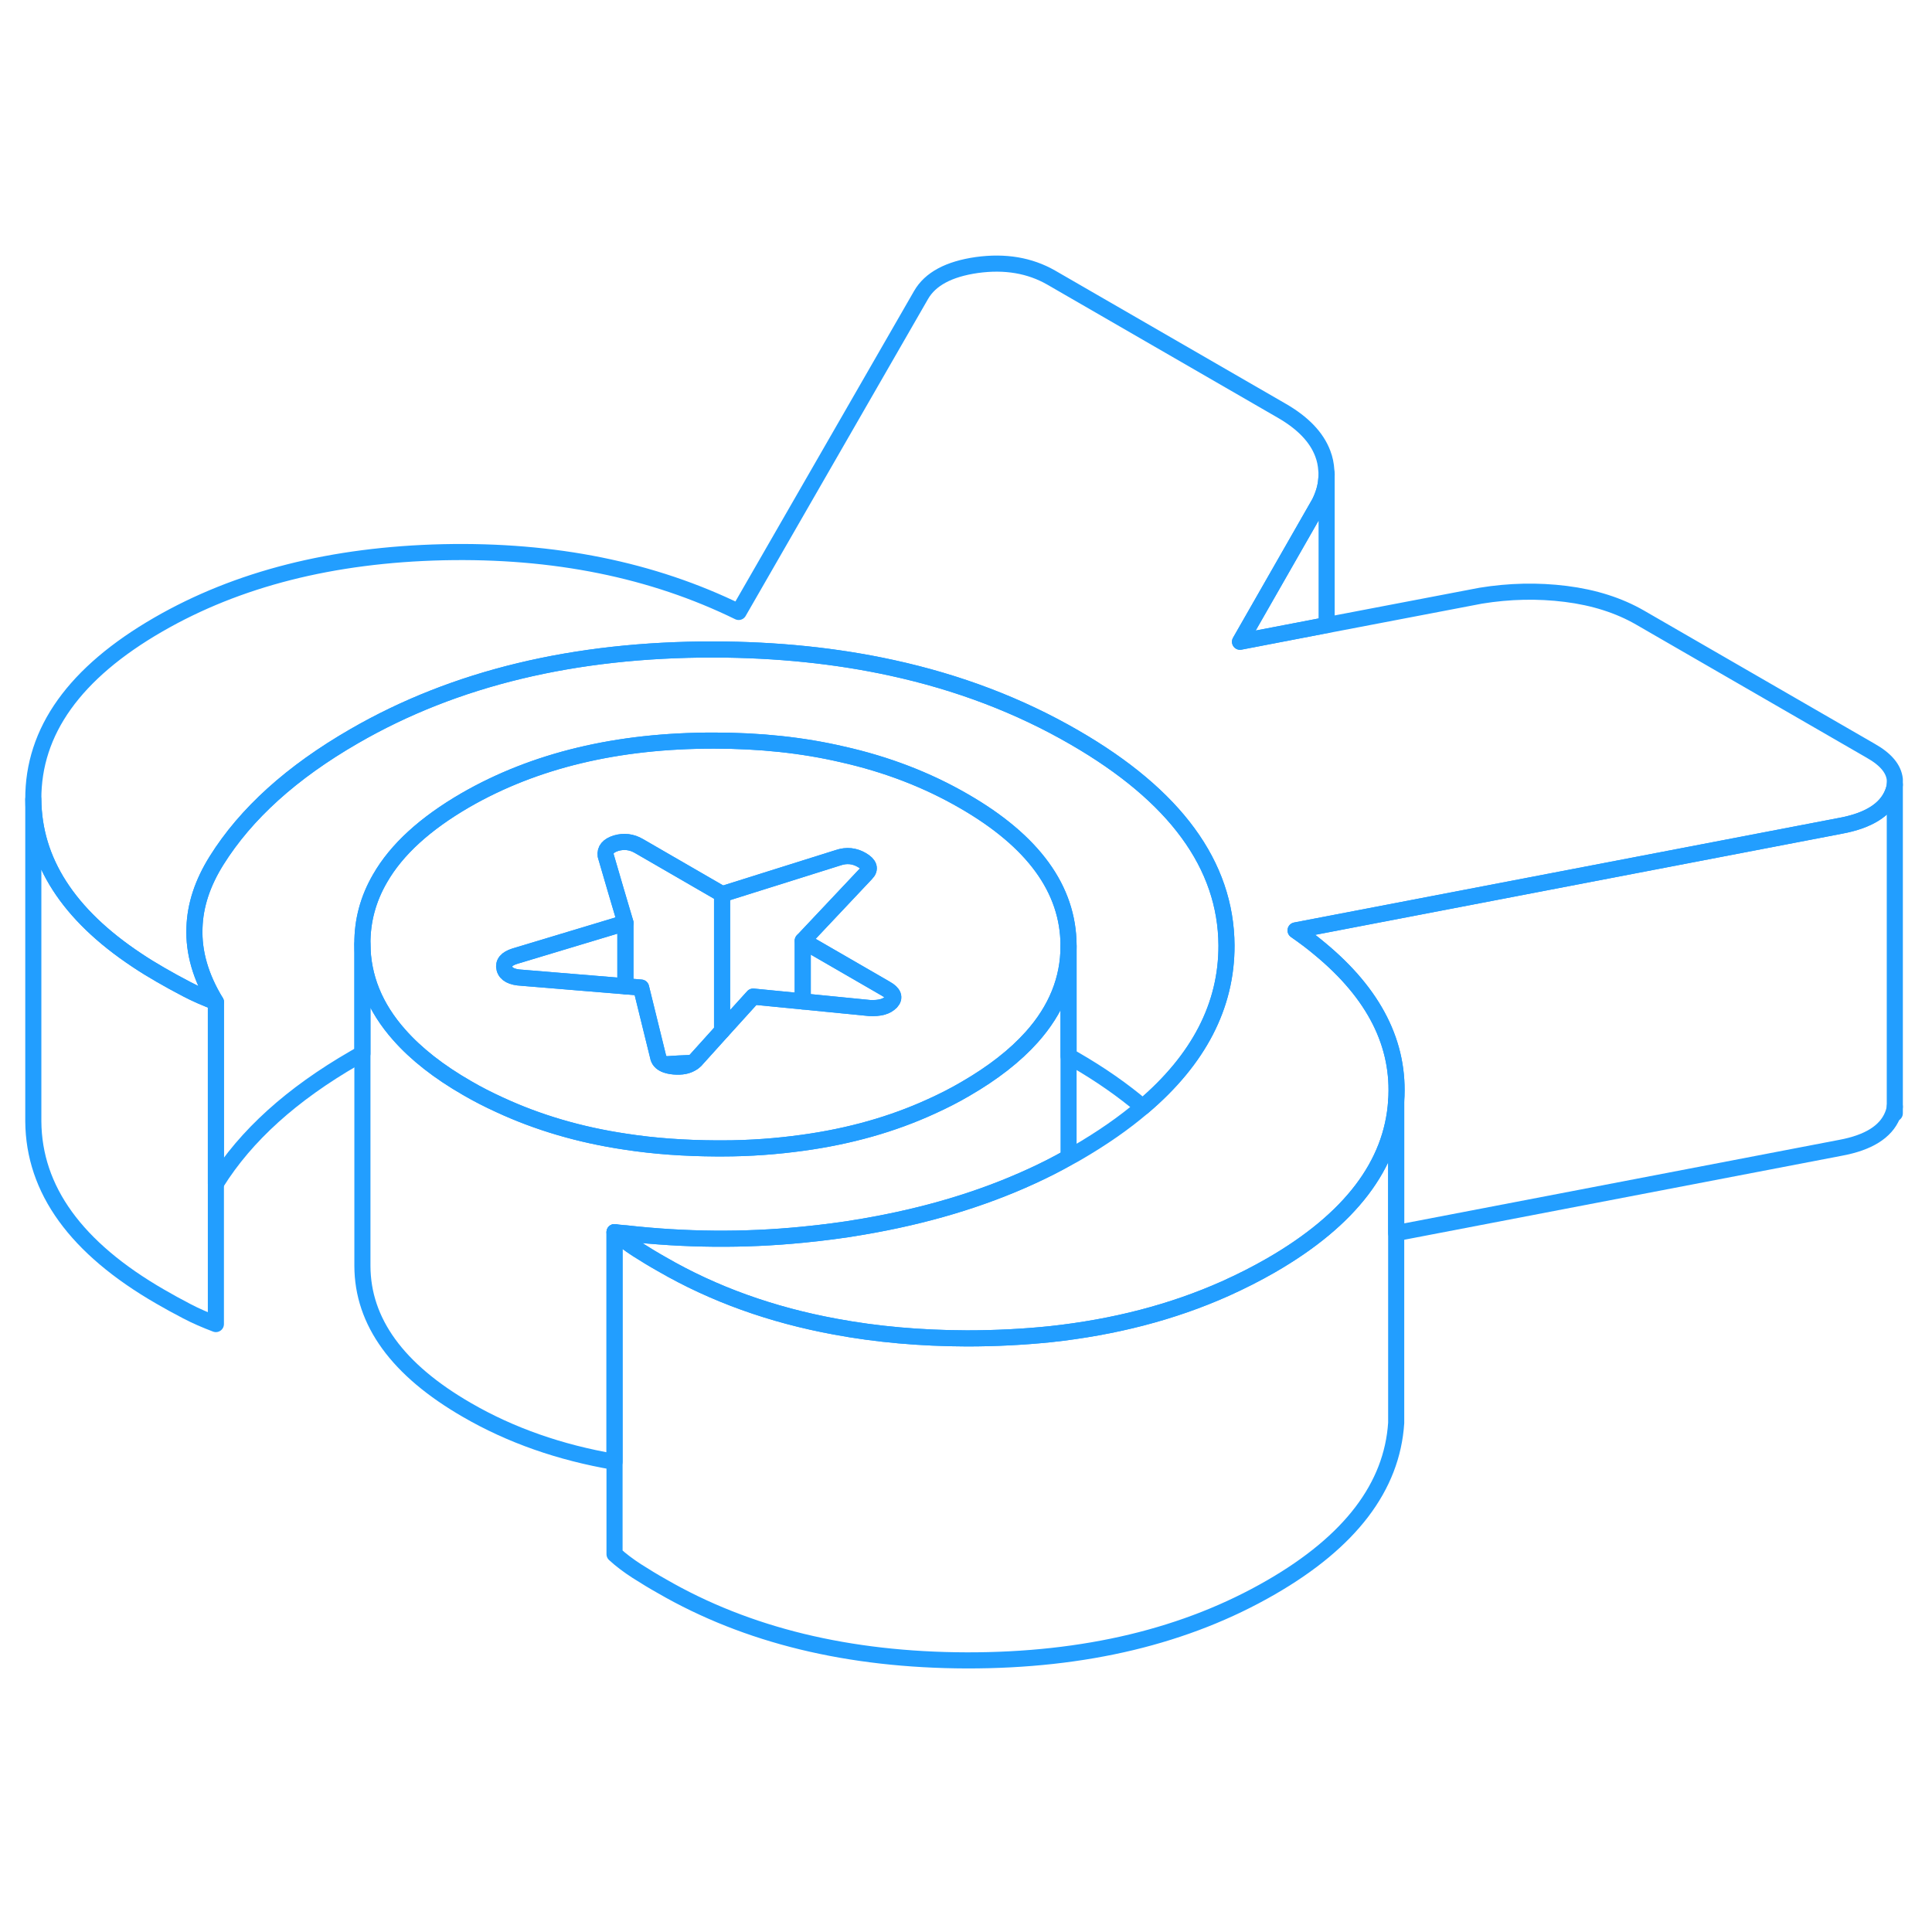 <svg width="48" height="48" viewBox="0 0 120 92" fill="none" xmlns="http://www.w3.org/2000/svg" stroke-width="1px" stroke-linecap="round" stroke-linejoin="round"><path d="M117.689 55.15V54.74" stroke="#229EFF" stroke-linejoin="round"/><path d="M41.3 52.11C41.45 52.18 41.64 52.22 41.86 52.24C42.34 52.28 42.71 52.21 42.99 52.02C42.42 52.04 41.85 52.07 41.3 52.11Z" stroke="#229EFF" stroke-linejoin="round"/><path d="M76.18 44.72C76.19 48.46 74.46 51.81 70.98 54.76C69.77 53.73 68.36 52.74 66.73 51.8C66.61 51.73 66.49 51.66 66.37 51.6V44.71C66.35 41.23 64.19 38.25 59.87 35.76C57.59 34.44 55.07 33.47 52.3 32.85C49.85 32.28 47.2 32 44.37 32C38.35 31.99 33.2 33.23 28.91 35.7C26.41 37.15 24.64 38.76 23.61 40.55C22.869 41.82 22.5 43.18 22.51 44.63V51.44C22.34 51.53 22.17 51.62 22.01 51.72C18.12 53.96 15.27 56.54 13.45 59.45C13.44 59.47 13.42 59.5 13.41 59.52V48.24C12.47 46.7 12.02 45.16 12.079 43.63C12.12 42.23 12.58 40.84 13.45 39.45C15.27 36.54 18.12 33.96 22.01 31.72C28.24 28.12 35.679 26.33 44.34 26.34C48.27 26.35 51.95 26.73 55.39 27.48C59.53 28.38 63.31 29.82 66.73 31.8C73 35.42 76.15 39.73 76.18 44.72Z" stroke="#229EFF" stroke-linejoin="round"/><path d="M86.72 54.38V74.38C86.46 78.35 83.87 81.75 78.95 84.59C73.69 87.63 67.39 89.14 60.05 89.13C52.71 89.11 46.4 87.58 41.11 84.52C40.59 84.23 40.07 83.91 39.55 83.58C39.04 83.25 38.57 82.9 38.17 82.53V62.53C38.35 62.7 38.54 62.86 38.75 63.01C38.78 63.04 38.81 63.06 38.84 63.08C39.06 63.25 39.3 63.42 39.55 63.58C40.07 63.91 40.59 64.23 41.11 64.52C44.32 66.38 47.91 67.67 51.88 68.4C54.45 68.88 57.17 69.12 60.05 69.13C61.84 69.13 63.57 69.04 65.23 68.87C69.21 68.44 72.83 67.5 76.1 66.04C77.08 65.6 78.03 65.12 78.95 64.59C83.87 61.75 86.46 58.35 86.72 54.38Z" stroke="#229EFF" stroke-linejoin="round"/><path d="M117.69 34.74V54.74C117.67 54.92 117.62 55.1 117.54 55.29C117.12 56.3 116.05 56.97 114.33 57.29L86.72 62.59V54.38C86.96 50.88 85.37 47.73 81.96 44.92C81.5 44.53 81 44.16 80.47 43.79L114.33 37.29C116.05 36.97 117.12 36.3 117.54 35.29C117.62 35.1 117.67 34.92 117.69 34.74Z" stroke="#229EFF" stroke-linejoin="round"/><path d="M59.87 35.76C57.59 34.44 55.07 33.47 52.3 32.85C49.85 32.28 47.2 32 44.37 32C38.35 31.99 33.2 33.23 28.91 35.7C26.41 37.15 24.64 38.76 23.61 40.55C22.87 41.82 22.5 43.18 22.51 44.63C22.52 46.68 23.28 48.57 24.8 50.28C25.84 51.46 27.25 52.57 29.01 53.58C29.66 53.96 30.33 54.3 31.03 54.62C33.4 55.72 36.01 56.49 38.84 56.91C40.64 57.19 42.53 57.32 44.51 57.33H44.85C46.6 57.33 48.27 57.2 49.86 56.98C52.77 56.58 55.43 55.83 57.85 54.72C58.58 54.39 59.29 54.03 59.97 53.63C61.68 52.64 63.05 51.57 64.08 50.42C65.61 48.71 66.37 46.82 66.37 44.76V44.71C66.35 41.23 64.19 38.25 59.87 35.76ZM55.34 48.24C55.08 48.52 54.64 48.64 54.01 48.61L49.86 48.2L46.78 47.9L44.85 50.03L43.19 51.87C43.13 51.93 43.06 51.98 42.99 52.02C42.71 52.21 42.34 52.28 41.86 52.24C41.64 52.22 41.45 52.18 41.3 52.11C41.05 52.01 40.91 51.84 40.87 51.61L39.82 47.34L38.85 47.26L35.69 47L32.42 46.73C31.79 46.7 31.43 46.51 31.34 46.16C31.25 45.81 31.47 45.55 31.98 45.39L38.85 43.32L38.26 41.33L37.62 39.14C37.57 38.78 37.78 38.52 38.27 38.37C38.75 38.23 39.23 38.28 39.69 38.55L44.86 41.54L47.85 40.6L52.08 39.27C52.59 39.1 53.08 39.15 53.54 39.42C54 39.69 54.09 39.97 53.8 40.26L49.87 44.43L54.99 47.39L55.04 47.42C55.5 47.68 55.61 47.96 55.35 48.24H55.34Z" stroke="#229EFF" stroke-linejoin="round"/><path d="M117.69 34.41V34.74C117.67 34.92 117.62 35.1 117.54 35.29C117.12 36.3 116.049 36.97 114.329 37.29L80.47 43.79C81 44.16 81.5 44.53 81.96 44.92C85.37 47.73 86.96 50.88 86.72 54.38C86.46 58.35 83.87 61.75 78.95 64.59C78.03 65.12 77.079 65.6 76.1 66.04C72.829 67.5 69.21 68.44 65.23 68.87C63.57 69.04 61.84 69.13 60.05 69.13C57.17 69.12 54.45 68.88 51.88 68.4C47.91 67.67 44.319 66.38 41.109 64.52C40.59 64.23 40.07 63.91 39.55 63.58C39.3 63.42 39.059 63.25 38.84 63.08C38.809 63.06 38.78 63.04 38.75 63.01C38.54 62.86 38.349 62.7 38.169 62.53C38.319 62.55 38.469 62.57 38.62 62.58C38.69 62.59 38.77 62.6 38.84 62.6C42.55 63.02 46.23 63.05 49.859 62.69C50.48 62.63 51.09 62.56 51.7 62.48C52.34 62.4 52.98 62.3 53.609 62.19C57.48 61.53 60.959 60.49 64.07 59.06C64.859 58.7 65.629 58.31 66.37 57.89C66.54 57.81 66.7 57.72 66.87 57.62C68.439 56.71 69.81 55.76 70.98 54.76C74.46 51.81 76.19 48.46 76.18 44.72C76.15 39.73 73 35.42 66.73 31.8C63.31 29.82 59.529 28.38 55.389 27.48C51.95 26.73 48.27 26.35 44.34 26.34C35.679 26.33 28.24 28.12 22.01 31.72C18.12 33.96 15.27 36.54 13.45 39.45C12.58 40.84 12.12 42.23 12.079 43.63C12.02 45.16 12.47 46.7 13.409 48.24C12.78 48 12.169 47.74 11.6 47.44C11.02 47.14 10.48 46.84 9.96 46.54C9.44 46.24 8.95 45.94 8.49 45.63C4.23 42.8 2.099 39.47 2.069 35.65C2.049 31.41 4.639 27.79 9.839 24.79C14.759 21.95 20.65 20.46 27.53 20.3C34.42 20.15 40.529 21.39 45.88 24.01L57.21 4.32C57.78 3.33 58.93 2.71 60.68 2.46C62.43 2.22 63.96 2.48 65.29 3.24L79.609 11.51C80.93 12.27 81.779 13.16 82.159 14.17C82.29 14.51 82.359 14.86 82.379 15.2C82.389 15.28 82.4 15.36 82.4 15.45C82.4 15.55 82.389 15.65 82.379 15.75C82.35 16.24 82.2 16.73 81.96 17.22L77.02 25.86L82.379 24.83H82.4L91.97 23C93.75 22.71 95.51 22.67 97.26 22.89C99.01 23.11 100.549 23.6 101.869 24.36L116.19 32.63C117.13 33.16 117.62 33.75 117.69 34.41Z" stroke="#229EFF" stroke-linejoin="round"/><path d="M44.849 41.54V50.03L43.19 51.87C43.13 51.93 43.06 51.98 42.99 52.02C42.42 52.04 41.85 52.07 41.3 52.11C41.05 52.01 40.91 51.84 40.87 51.61L39.819 47.34L38.849 47.26V43.32L38.26 41.33L37.62 39.14C37.569 38.78 37.78 38.52 38.27 38.37C38.75 38.23 39.23 38.28 39.69 38.55L44.859 41.54H44.849Z" stroke="#229EFF" stroke-linejoin="round"/><path d="M53.79 40.26L49.86 44.43V48.2L46.78 47.9L44.85 50.03V41.54L47.84 40.6L52.07 39.27C52.58 39.1 53.07 39.15 53.53 39.42C53.99 39.69 54.08 39.97 53.79 40.26Z" stroke="#229EFF" stroke-linejoin="round"/><path d="M55.339 48.24C55.079 48.52 54.639 48.64 54.01 48.61L49.859 48.2V44.43L54.98 47.39L55.029 47.42C55.489 47.68 55.599 47.96 55.339 48.24Z" stroke="#229EFF" stroke-linejoin="round"/><path d="M38.839 43.32V47.26L35.679 47L32.409 46.73C31.779 46.7 31.419 46.51 31.329 46.16C31.239 45.81 31.459 45.55 31.969 45.39L38.839 43.32Z" stroke="#229EFF" stroke-linejoin="round"/><path d="M66.37 44.76V57.89C65.63 58.31 64.86 58.7 64.07 59.06C60.96 60.49 57.48 61.53 53.61 62.19C52.98 62.3 52.34 62.4 51.7 62.48C51.09 62.56 50.48 62.63 49.86 62.69C46.23 63.05 42.55 63.02 38.84 62.6C38.77 62.6 38.69 62.59 38.62 62.58C38.47 62.58 38.32 62.55 38.17 62.53V76.8C34.78 76.22 31.72 75.15 29.01 73.58C24.69 71.09 22.52 68.1 22.51 64.63V44.63C22.52 46.68 23.28 48.57 24.8 50.28C25.84 51.46 27.25 52.57 29.01 53.58C29.66 53.96 30.33 54.3 31.03 54.62C33.4 55.72 36.01 56.49 38.84 56.91C40.64 57.19 42.53 57.32 44.51 57.33H44.85C46.6 57.33 48.27 57.2 49.86 56.98C52.77 56.58 55.43 55.83 57.85 54.72C58.58 54.39 59.29 54.03 59.97 53.63C61.68 52.64 63.05 51.57 64.08 50.42C65.61 48.71 66.37 46.82 66.37 44.76Z" stroke="#229EFF" stroke-linejoin="round"/><path d="M13.409 48.24V68.24C12.779 68 12.169 67.74 11.599 67.44C11.019 67.14 10.479 66.84 9.959 66.54C4.719 63.52 2.099 59.89 2.069 55.65V35.65C2.099 39.47 4.229 42.8 8.489 45.63C8.95 45.94 9.439 46.24 9.959 46.54C10.479 46.84 11.019 47.14 11.599 47.44C12.169 47.74 12.779 48 13.409 48.24Z" stroke="#229EFF" stroke-linejoin="round"/><path d="M82.399 15.45V24.83H82.379L77.019 25.86L81.96 17.22C82.2 16.73 82.349 16.24 82.379 15.75C82.389 15.65 82.399 15.55 82.399 15.45Z" stroke="#229EFF" stroke-linejoin="round"/></svg>